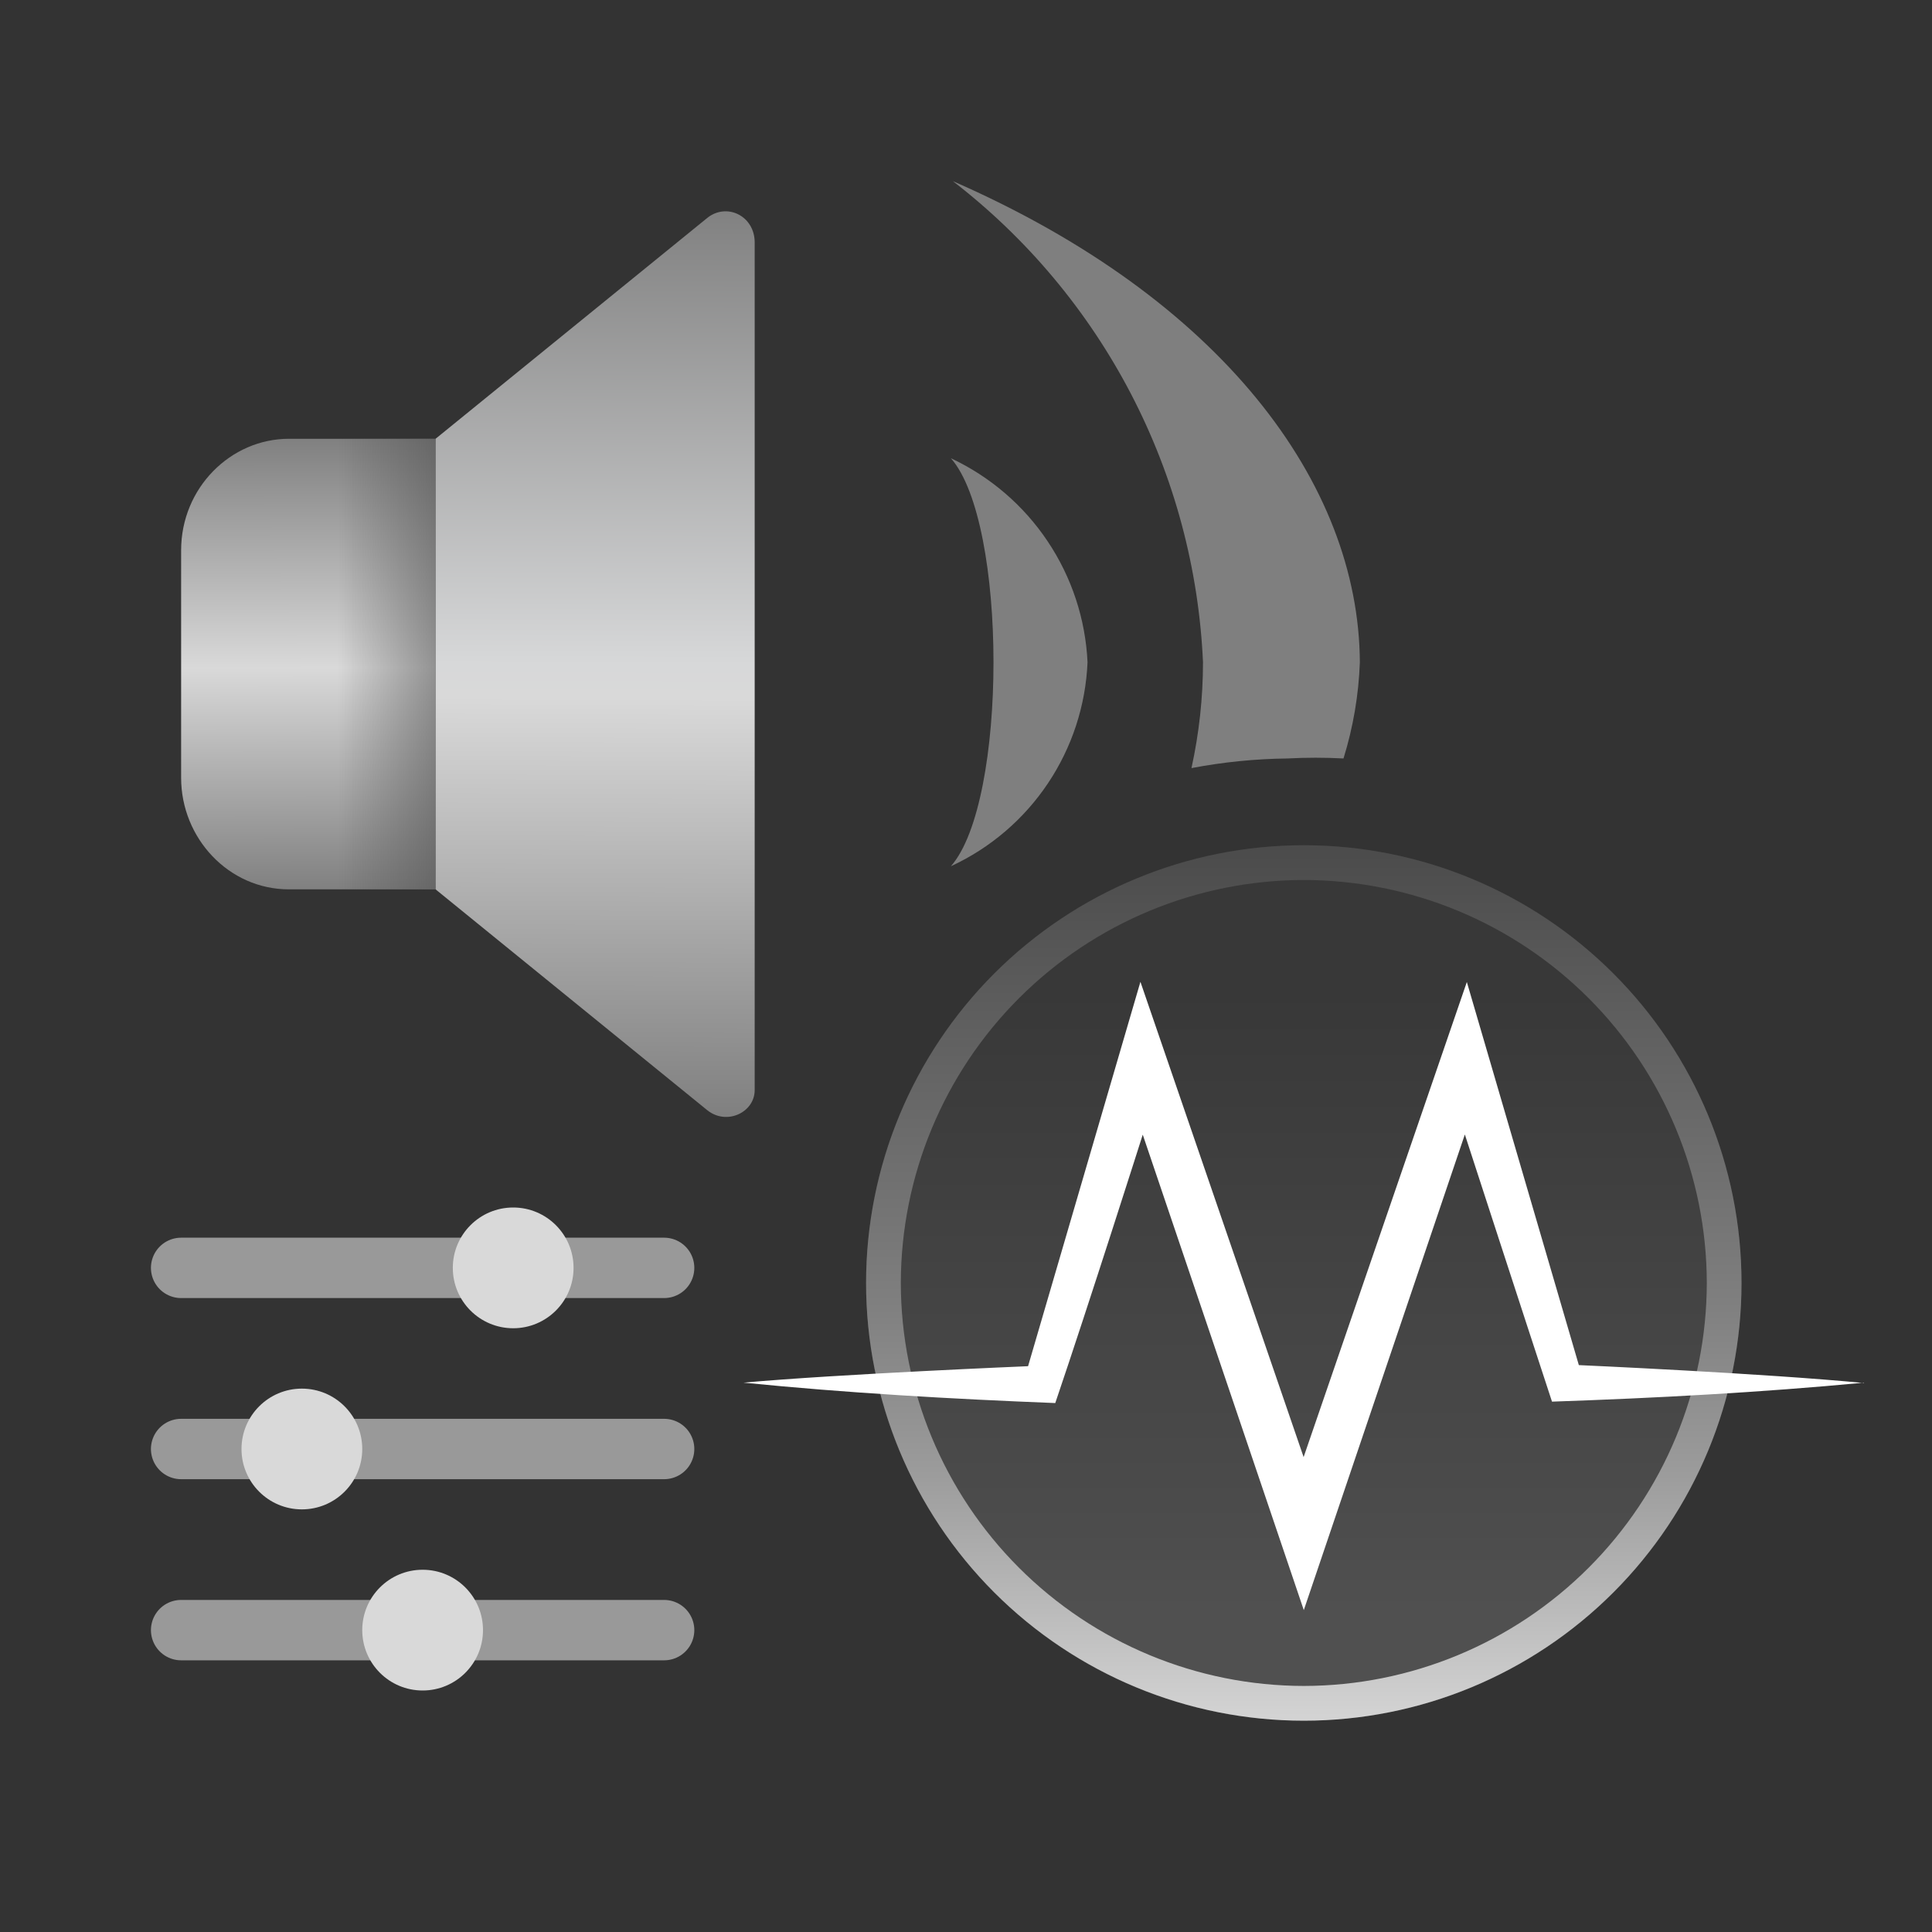 <svg width="64" height="64" viewBox="0 0 64 64" fill="none" xmlns="http://www.w3.org/2000/svg">
<rect x="0" y="0" width="64" height="64" fill="#333333" stroke="none"/>
<path opacity="0.2" d="M43.19 57C51.198 57 57.69 50.508 57.69 42.5C57.69 34.492 51.198 28 43.19 28C35.182 28 28.69 34.492 28.69 42.5C28.69 50.508 35.182 57 43.19 57Z" fill="url(#paint0_linear_12606_10877)"/>
<path d="M43.19 29.151C46.729 29.155 50.122 30.563 52.625 33.066C55.127 35.568 56.535 38.961 56.54 42.5C56.535 46.039 55.127 49.432 52.625 51.934C50.122 54.437 46.729 55.845 43.19 55.849C39.651 55.845 36.259 54.437 33.756 51.934C31.254 49.432 29.846 46.039 29.841 42.5C29.846 38.961 31.254 35.568 33.756 33.066C36.259 30.563 39.651 29.155 43.19 29.151V29.151ZM43.19 28C39.345 28 35.657 29.528 32.937 32.247C30.218 34.966 28.69 38.654 28.69 42.5C28.69 46.346 30.218 50.034 32.937 52.753C35.657 55.472 39.345 57 43.19 57C47.036 57 50.724 55.472 53.443 52.753C56.163 50.034 57.69 46.346 57.69 42.5C57.69 38.654 56.163 34.966 53.443 32.247C50.724 29.528 47.036 28 43.19 28V28Z" fill="url(#paint1_linear_12606_10877)"/>
<path d="M61.75 45.802C58.312 46.129 54.862 46.312 51.412 46.431C50.565 43.858 48.525 37.581 48.525 37.581L43.19 53.337L37.855 37.587C37.855 37.587 36.077 43.182 34.957 46.478C31.507 46.342 28.069 46.146 24.63 45.802C27.766 45.518 34.056 45.257 34.056 45.257L37.778 32.524L43.184 48.268L48.591 32.53L52.301 45.221C52.301 45.221 58.443 45.494 61.739 45.814L61.75 45.802Z" fill="white"/>
<path opacity="0.5" d="M6 42L22 42" stroke="white" stroke-width="2" stroke-miterlimit="10" stroke-linecap="round"/>
<circle cx="17" cy="42" r="2" fill="#D9D9D9"/>
<path opacity="0.5" d="M6 48L22 48" stroke="white" stroke-width="2" stroke-miterlimit="10" stroke-linecap="round"/>
<circle cx="10" cy="48" r="2" fill="#D9D9D9"/>
<path opacity="0.5" d="M6 54L22 54" stroke="white" stroke-width="2" stroke-miterlimit="10" stroke-linecap="round"/>
<circle cx="14" cy="54" r="2" fill="#D9D9D9"/>
<path d="M45.047 21.938C45.008 23.019 44.826 24.091 44.505 25.125C43.889 25.092 43.272 25.092 42.656 25.125C41.586 25.137 40.52 25.244 39.469 25.444C39.722 24.292 39.85 23.117 39.851 21.938C39.712 18.838 38.899 15.806 37.468 13.054C36.036 10.301 34.021 7.894 31.564 6C40.457 9.889 45.015 16.009 45.047 21.938ZM36.026 21.938C35.959 20.506 35.501 19.12 34.703 17.929C33.906 16.738 32.798 15.788 31.5 15.18C33.381 17.316 33.381 26.559 31.5 28.695C32.802 28.093 33.914 27.144 34.712 25.952C35.511 24.76 35.965 23.371 36.026 21.938V21.938Z" fill="#7F7F7F"/>
<path d="M14.428 29.461H9.571C7.571 29.461 6 27.761 6 25.766V18.23C6 16.161 7.643 14.535 9.571 14.535H14.428V29.461Z" fill="url(#paint2_linear_12606_10877)"/>
<path d="M23.428 36.776L14.429 29.461V14.535L23.428 7.22C24.071 6.703 25 7.146 25 8.033V36.111C25 36.85 24.071 37.293 23.428 36.776Z" fill="url(#paint3_linear_12606_10877)"/>
<path d="M14.428 14.535H11.143V29.461H14.428V14.535Z" fill="url(#paint4_linear_12606_10877)"/>
<defs>
<linearGradient id="paint0_linear_12606_10877" x1="43.19" y1="57" x2="43.19" y2="28" gradientUnits="userSpaceOnUse">
<stop offset="0.12" stop-color="#C4C4C4"/>
<stop offset="0.2" stop-color="#B3B3B3"/>
<stop offset="0.36" stop-color="#979797"/>
<stop offset="0.45" stop-color="#8C8C8C"/>
<stop offset="0.84" stop-color="#4A4A4A"/>
</linearGradient>
<linearGradient id="paint1_linear_12606_10877" x1="43.19" y1="57" x2="43.19" y2="28" gradientUnits="userSpaceOnUse">
<stop stop-color="#D4D4D4"/>
<stop offset="0.05" stop-color="#CACACA"/>
<stop offset="0.28" stop-color="#9C9C9C"/>
<stop offset="0.47" stop-color="#808080"/>
<stop offset="0.57" stop-color="#757575"/>
<stop offset="1" stop-color="#4B4B4B"/>
</linearGradient>
<linearGradient id="paint2_linear_12606_10877" x1="10.207" y1="14.523" x2="10.234" y2="29.482" gradientUnits="userSpaceOnUse">
<stop stop-color="#808080"/>
<stop offset="0.508" stop-color="#D9D9D9"/>
<stop offset="1" stop-color="#808080"/>
</linearGradient>
<linearGradient id="paint3_linear_12606_10877" x1="19.791" y1="6.787" x2="19.676" y2="36.913" gradientUnits="userSpaceOnUse">
<stop stop-color="#808080"/>
<stop offset="0.505" stop-color="#D7D8D9"/>
<stop offset="0.542" stop-color="#D9D9D9"/>
<stop offset="1" stop-color="#808080"/>
</linearGradient>
<linearGradient id="paint4_linear_12606_10877" x1="11.166" y1="21.999" x2="14.435" y2="21.999" gradientUnits="userSpaceOnUse">
<stop stop-color="#4D4D4D" stop-opacity="0"/>
<stop offset="0.989" stop-color="#4D4D4D" stop-opacity="0.5"/>
</linearGradient>
</defs>
</svg>
